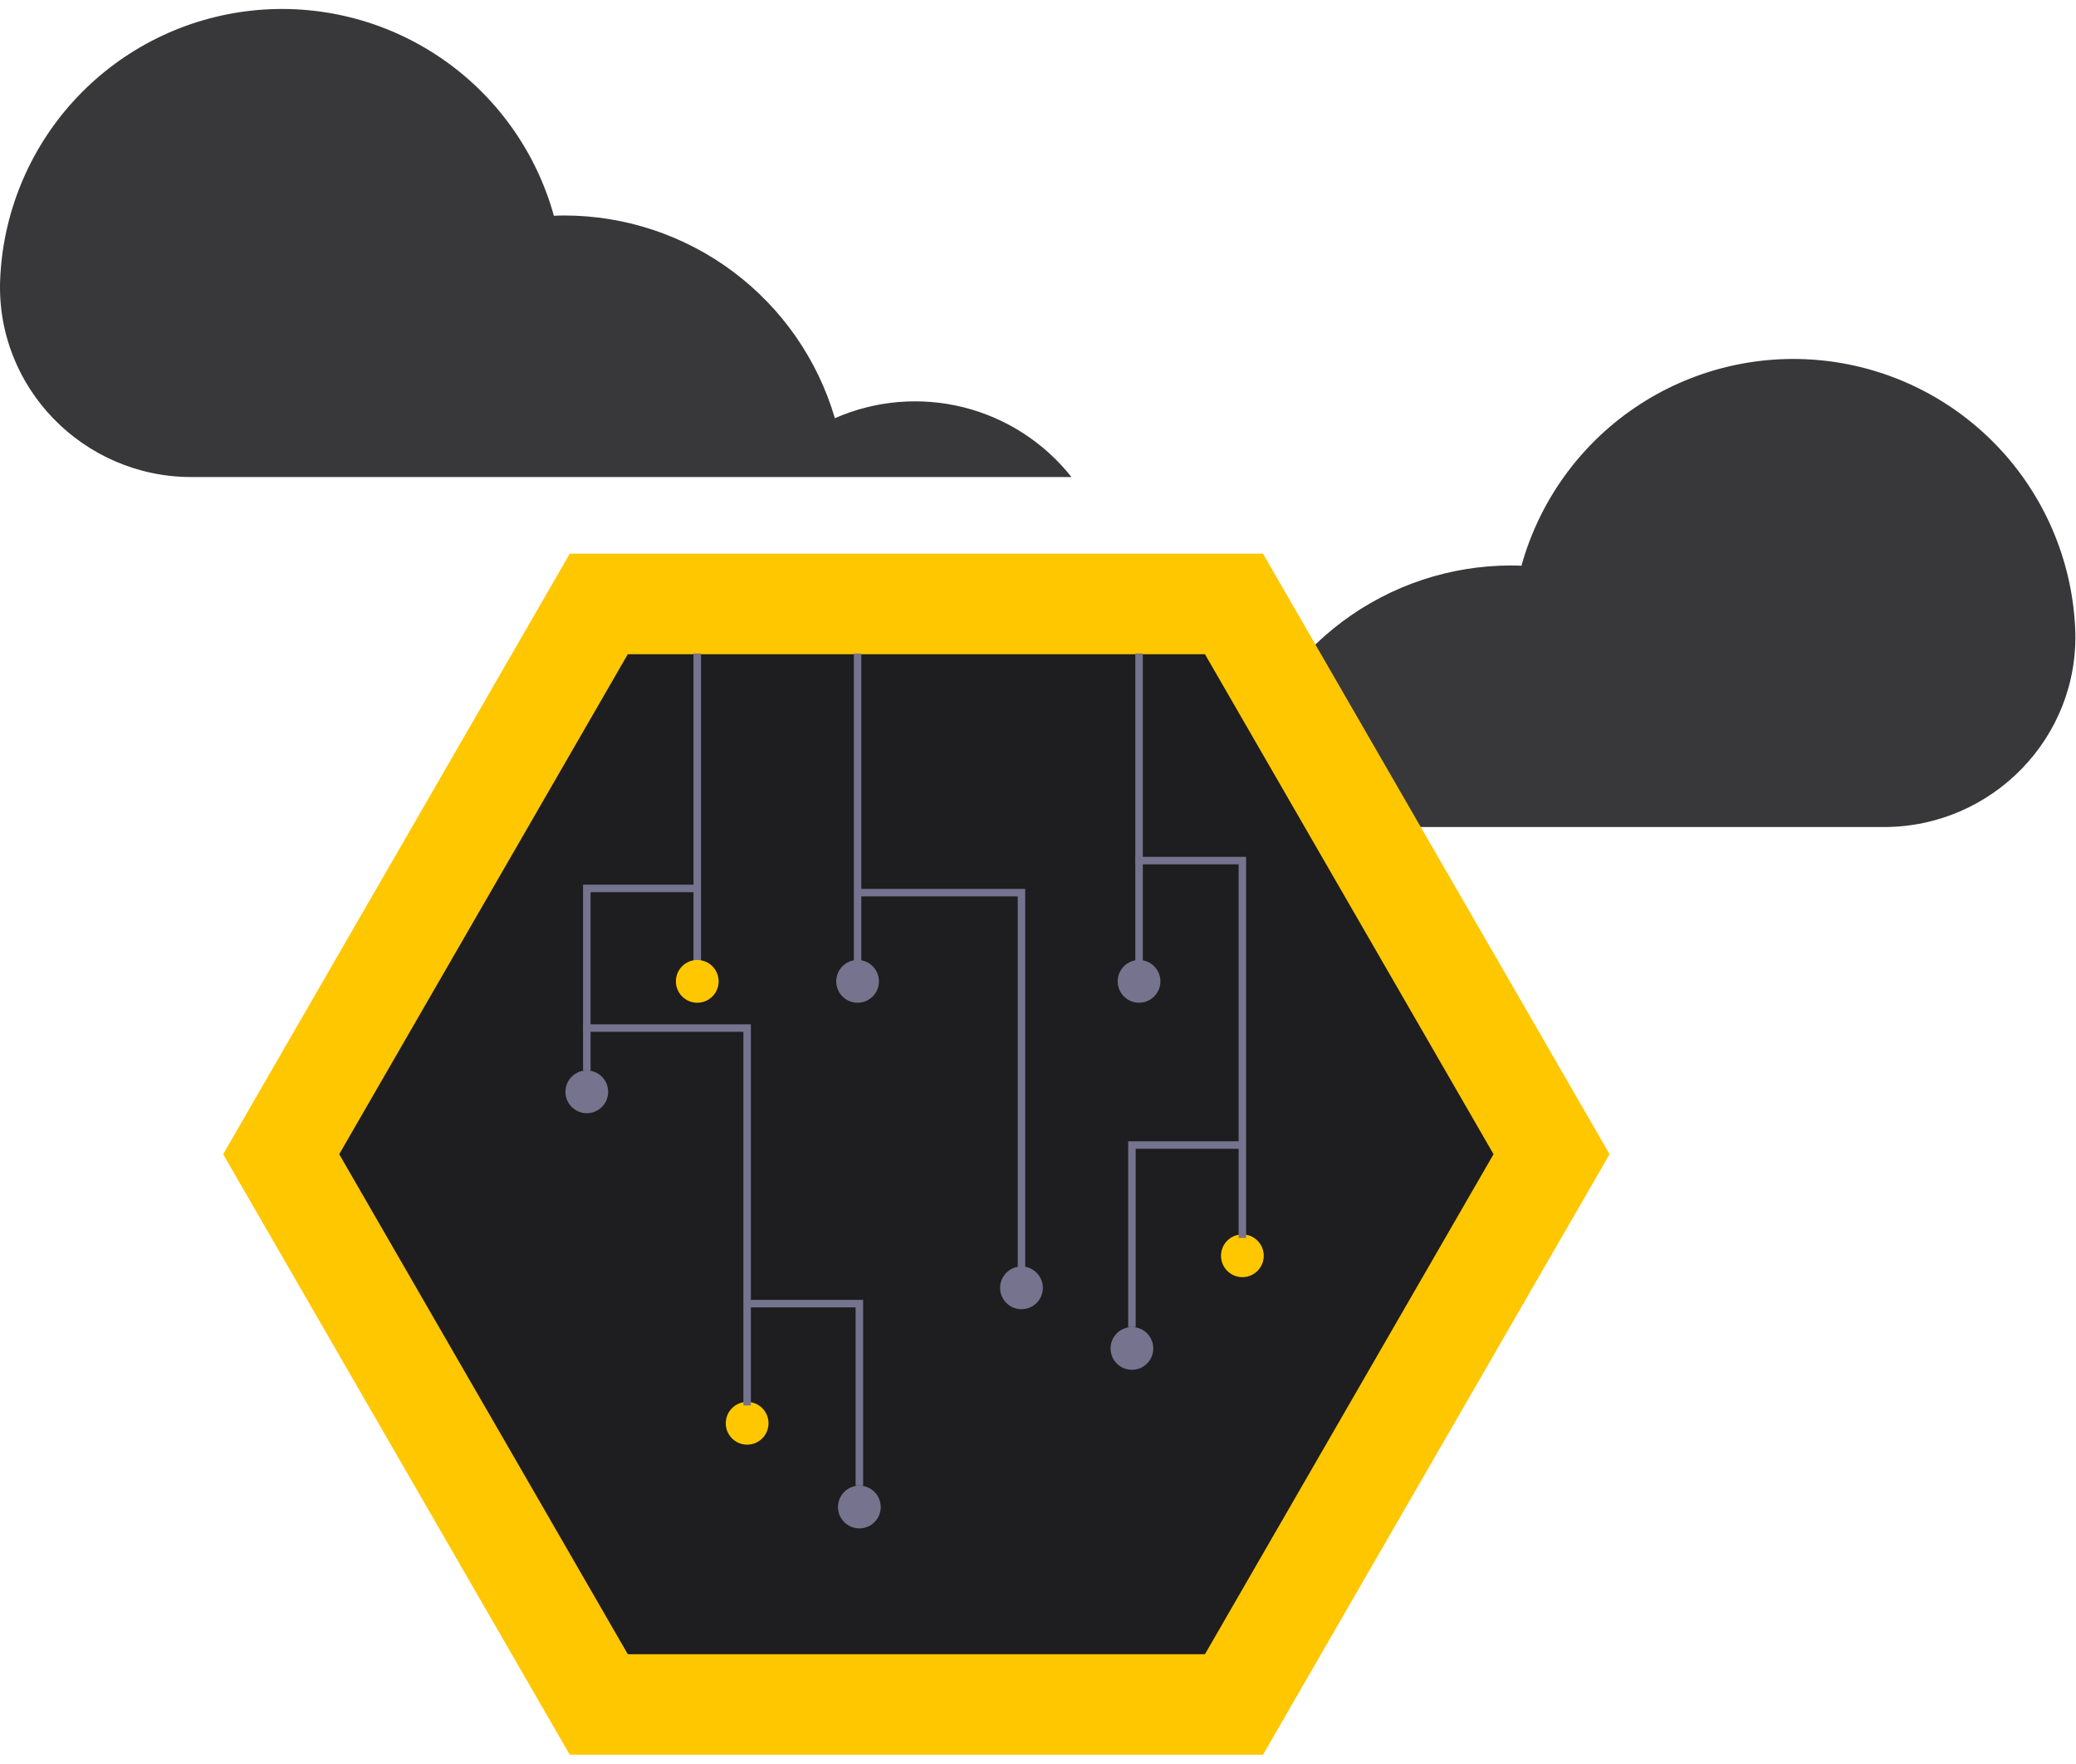 <svg width="206" height="175" viewBox="0 0 206 175" fill="none" xmlns="http://www.w3.org/2000/svg">
<path d="M205.902 62.033C205.527 55.408 202.812 49.132 198.241 44.322C193.669 39.513 187.539 36.484 180.942 35.775C174.345 35.066 167.711 36.723 162.223 40.451C156.734 44.179 152.748 49.736 150.974 56.13C150.635 56.118 150.296 56.104 149.954 56.104C143.906 56.105 138.02 58.065 133.178 61.69C128.336 65.315 124.798 70.411 123.093 76.215C119.085 74.454 114.606 74.072 110.358 75.129C106.11 76.185 102.332 78.622 99.616 82.056H186.944C197.672 82.056 206.359 73.168 205.922 62.446C205.916 62.309 205.909 62.171 205.902 62.033Z" fill="#38373A"/>
<path d="M0.036 27.309C0.41 20.684 3.125 14.407 7.697 9.598C12.268 4.789 18.399 1.76 24.995 1.051C31.592 0.342 38.226 1.999 43.715 5.727C49.203 9.455 53.19 15.012 54.963 21.406C55.302 21.394 55.641 21.38 55.983 21.38C62.032 21.381 67.917 23.341 72.759 26.966C77.601 30.591 81.139 35.687 82.844 41.491C86.852 39.73 91.331 39.347 95.579 40.404C99.828 41.461 103.605 43.898 106.321 47.331H18.994C8.265 47.331 -0.422 38.444 0.016 27.722C0.021 27.585 0.028 27.447 0.036 27.309Z" fill="#38373A"/>
<path d="M125.325 54.935H56.537L22.143 114.516L56.537 174.097H125.325L159.718 114.516L125.325 54.935Z" fill="#FFC700"/>
<path d="M62.295 164.122H119.567L148.203 114.516L119.567 64.909H62.295L33.659 114.516L62.295 164.122Z" fill="#1E1D1F"/>
<path d="M69.561 64.835H68.815V95.598H69.561V64.835Z" fill="#75738D"/>
<path d="M69.188 99.488C70.359 99.488 71.309 98.538 71.309 97.366C71.309 96.195 70.359 95.245 69.188 95.245C68.016 95.245 67.067 96.195 67.067 97.366C67.067 98.538 68.016 99.488 69.188 99.488Z" fill="#FFC700"/>
<path d="M85.47 64.835H84.725V95.598H85.47V64.835Z" fill="#75738D"/>
<path d="M85.097 99.488C86.269 99.488 87.219 98.538 87.219 97.366C87.219 96.195 86.269 95.245 85.097 95.245C83.926 95.245 82.976 96.195 82.976 97.366C82.976 98.538 83.926 99.488 85.097 99.488Z" fill="#75738D"/>
<path d="M113.4 64.835H112.655V95.598H113.4V64.835Z" fill="#75738D"/>
<path d="M113.027 99.488C114.199 99.488 115.148 98.538 115.148 97.366C115.148 96.195 114.199 95.245 113.027 95.245C111.856 95.245 110.906 96.195 110.906 97.366C110.906 98.538 111.856 99.488 113.027 99.488Z" fill="#75738D"/>
<path d="M101.36 129.897C102.532 129.897 103.482 128.947 103.482 127.776C103.482 126.604 102.532 125.654 101.36 125.654C100.189 125.654 99.239 126.604 99.239 127.776C99.239 128.947 100.189 129.897 101.36 129.897Z" fill="#75738D"/>
<path d="M58.228 110.449C59.4 110.449 60.349 109.499 60.349 108.328C60.349 107.156 59.4 106.206 58.228 106.206C57.057 106.206 56.107 107.156 56.107 108.328C56.107 109.499 57.057 110.449 58.228 110.449Z" fill="#75738D"/>
<path d="M101.733 126.007H100.988V88.938H85.097V88.193H101.733V126.007Z" fill="#75738D"/>
<path d="M74.138 143.334C75.309 143.334 76.259 142.384 76.259 141.212C76.259 140.041 75.309 139.091 74.138 139.091C72.966 139.091 72.016 140.041 72.016 141.212C72.016 142.384 72.966 143.334 74.138 143.334Z" fill="#FFC700"/>
<path d="M74.51 139.444H73.765V102.374H57.875V101.629H74.51V139.444Z" fill="#75738D"/>
<path d="M123.28 126.715C124.451 126.715 125.401 125.765 125.401 124.593C125.401 123.422 124.451 122.472 123.28 122.472C122.108 122.472 121.159 123.422 121.159 124.593C121.159 125.765 122.108 126.715 123.28 126.715Z" fill="#FFC700"/>
<path d="M123.652 122.825H122.907V85.755H112.674V85.01H123.652V122.825Z" fill="#75738D"/>
<path d="M58.601 106.206H57.856V87.775H69.188V88.52H58.601V106.206Z" fill="#75738D"/>
<path d="M85.274 151.643C86.446 151.643 87.395 150.693 87.395 149.522C87.395 148.35 86.446 147.4 85.274 147.4C84.103 147.4 83.153 148.35 83.153 149.522C83.153 150.693 84.103 151.643 85.274 151.643Z" fill="#75738D"/>
<path d="M85.647 147.4H84.901V129.714H74.314V128.969H85.647V147.4Z" fill="#75738D"/>
<path d="M112.32 135.908C113.492 135.908 114.441 134.958 114.441 133.787C114.441 132.615 113.492 131.665 112.32 131.665C111.149 131.665 110.199 132.615 110.199 133.787C110.199 134.958 111.149 135.908 112.32 135.908Z" fill="#75738D"/>
<path d="M112.693 131.665H111.948V113.234H123.28V113.979H112.693V131.665Z" fill="#75738D"/>
</svg>
